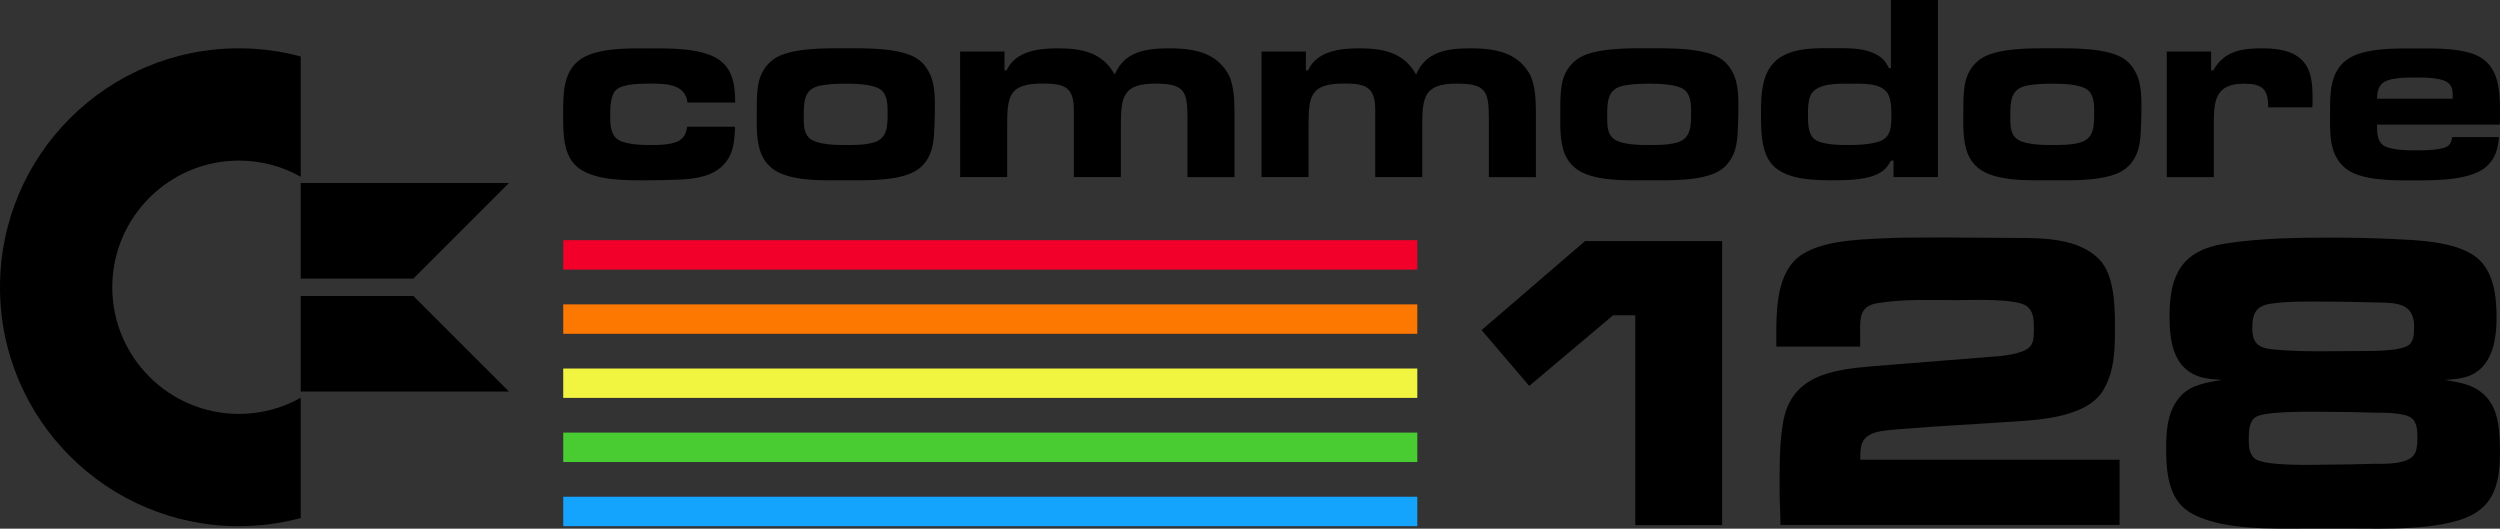 <?xml version="1.0" encoding="utf-8"?>
<!-- Generator: Adobe Illustrator 25.4.1, SVG Export Plug-In . SVG Version: 6.00 Build 0)  -->
<svg version="1.1" id="Layer_1" xmlns="http://www.w3.org/2000/svg" xmlns:xlink="http://www.w3.org/1999/xlink" x="0px" y="0px"
	 viewBox="0 0 3839 811.8" style="enable-background:new 0 0 3839 811.8;" xml:space="preserve">
<rect x="0" y="0" width="3839" height="811.8" fill="#333333" stroke="none"/>
<style type="text/css">
	.st0{fill-rule:evenodd;clip-rule:evenodd;fill:#002684;}
	.st1{fill-rule:evenodd;clip-rule:evenodd;fill:#12506F;}
	.st2{fill-rule:evenodd;clip-rule:evenodd;fill:#247A5B;}
	.st3{fill-rule:evenodd;clip-rule:evenodd;fill:#36A346;}
	.st4{fill-rule:evenodd;clip-rule:evenodd;fill:#48CD31;}
	.st5{fill-rule:evenodd;clip-rule:evenodd;fill:#6AD534;}
	.st6{fill-rule:evenodd;clip-rule:evenodd;fill:#8CDD37;}
	.st7{fill-rule:evenodd;clip-rule:evenodd;fill:#AFE63A;}
	.st8{fill-rule:evenodd;clip-rule:evenodd;fill:#D1EE3D;}
	.st9{fill-rule:evenodd;clip-rule:evenodd;fill:#F3F640;}
	.st10{fill-rule:evenodd;clip-rule:evenodd;fill:#F6D730;}
	.st11{fill-rule:evenodd;clip-rule:evenodd;fill:#F9B721;}
	.st12{fill-rule:evenodd;clip-rule:evenodd;fill:#FB9811;}
	.st13{fill-rule:evenodd;clip-rule:evenodd;fill:#FE7801;}
	.st14{fill-rule:evenodd;clip-rule:evenodd;fill:#FE5C13;}
	.st15{fill-rule:evenodd;clip-rule:evenodd;fill:#FE4125;}
	.st16{fill-rule:evenodd;clip-rule:evenodd;fill:#FE2537;}
	.st17{fill-rule:evenodd;clip-rule:evenodd;fill:#14A4FE;}
	.st18{fill-rule:evenodd;clip-rule:evenodd;fill:#21AECB;}
	.st19{fill-rule:evenodd;clip-rule:evenodd;fill:#2EB998;}
	.st20{fill-rule:evenodd;clip-rule:evenodd;fill:#3BC364;}
	.st21{fill-rule:evenodd;clip-rule:evenodd;fill:#24795B;}
	.st22{fill-rule:evenodd;clip-rule:evenodd;fill:#48CC31;}
	.st23{fill-rule:evenodd;clip-rule:evenodd;fill:#6AD434;}
	.st24{fill-rule:evenodd;clip-rule:evenodd;fill:#8BDC37;}
	.st25{fill-rule:evenodd;clip-rule:evenodd;fill:#AEE53A;}
	.st26{fill-rule:evenodd;clip-rule:evenodd;fill:#D0ED3D;}
	.st27{fill-rule:evenodd;clip-rule:evenodd;fill:#F2F540;}
	.st28{fill-rule:evenodd;clip-rule:evenodd;fill:#F5D630;}
	.st29{fill-rule:evenodd;clip-rule:evenodd;fill:#F8B621;}
	.st30{fill-rule:evenodd;clip-rule:evenodd;fill:#FA9711;}
	.st31{fill-rule:evenodd;clip-rule:evenodd;fill:#FD7801;}
	.st32{fill-rule:evenodd;clip-rule:evenodd;fill:#F9500E;}
	.st33{fill-rule:evenodd;clip-rule:evenodd;fill:#F6281C;}
	.st34{fill-rule:evenodd;clip-rule:evenodd;fill:#F20029;}
	.st35{fill:#002684;}
	.st36{fill:#F20029;}
	.st37{fill:#FFFFFF;}
	.st38{fill-rule:evenodd;clip-rule:evenodd;fill:#14A3FD;}
	.st39{fill-rule:evenodd;clip-rule:evenodd;fill:#3E3632;}
	.st40{fill:#282422;}
	.st41{fill:url(#SVGID_1_);}
	.st42{fill:url(#SVGID_00000048478336330589947150000002191179492931155096_);}
	.st43{fill:url(#SVGID_00000162320182531910268130000005220995729228522651_);}
	.st44{fill:url(#SVGID_00000041295279635076808750000014979126411493595063_);}
	.st45{fill:url(#SVGID_00000171684823633445772320000003258270294343000966_);}
	.st46{fill:url(#SVGID_00000146461335628921927240000014650982166813209995_);}
	.st47{fill:url(#SVGID_00000072244709481609626670000008463332886278536584_);}
	.st48{fill:url(#SVGID_00000176011076804786335130000011493641457261171902_);}
	.st49{fill:url(#SVGID_00000157991901562255007500000009672360222925011124_);}
	.st50{fill:url(#SVGID_00000139270716230986408490000007916462203197022644_);}
	.st51{fill:url(#SVGID_00000029032885178934432390000004274544250696190381_);}
	.st52{fill:url(#SVGID_00000116215671880820417780000002913577534807630776_);}
	.st53{fill:url(#SVGID_00000032607610760687908990000018286946268937302170_);}
	.st54{fill:url(#SVGID_00000148653518533937137690000014568151738273158072_);}
	.st55{fill:url(#SVGID_00000103238572472326252080000017700738269604695197_);}
	.st56{fill:url(#SVGID_00000132063143235188749400000017588481217557073329_);}
	.st57{fill:url(#SVGID_00000050664011254495395440000005030866325459176635_);}
	.st58{fill:url(#SVGID_00000021080759746349850290000012329102802325008049_);}
	.st59{fill:url(#SVGID_00000010269528015571428230000002150486535919393414_);}
	.st60{fill:url(#SVGID_00000173840367175175232690000006108377535361274007_);}
	.st61{fill:url(#SVGID_00000036931979794559981110000006848292169636488337_);}
	.st62{fill:url(#SVGID_00000079476341746288686360000017183059425826298545_);}
	.st63{fill:url(#SVGID_00000072265739774166086670000010595284840444864696_);}
	.st64{fill:url(#SVGID_00000052821104904248022340000010733160465056742570_);}
	.st65{fill:url(#SVGID_00000018203939647494881170000012020914592014223280_);}
	.st66{fill:url(#SVGID_00000067940487886997514660000009320951653192635299_);}
	.st67{fill:url(#SVGID_00000130634870091377231090000007719759651915043992_);}
	.st68{fill:url(#SVGID_00000042712611560741799000000010734350086410463111_);}
	.st69{fill:url(#SVGID_00000161603585037071834060000005669378761105955742_);}
	.st70{fill-rule:evenodd;clip-rule:evenodd;fill:#FFFFFF;}
	.st71{fill:url(#SVGID_00000068675017528738633920000005591087310855506067_);}
	.st72{fill:url(#SVGID_00000133513454819294526350000006532184713124657589_);}
	.st73{fill:url(#SVGID_00000109023883022896264410000002730491764821418663_);}
	.st74{fill:url(#SVGID_00000109721983737880967410000011628696803045318079_);}
	.st75{fill:url(#SVGID_00000135653784908871749210000004341197253885202091_);}
	.st76{fill:url(#SVGID_00000045595919903470559800000002498718683438089356_);}
	.st77{fill:url(#SVGID_00000089539826283645779610000005626847472801773747_);}
	.st78{fill:url(#SVGID_00000009563743684118189070000010179364854298736565_);}
	.st79{fill:url(#SVGID_00000000197967691142695210000012259070630339194759_);}
	.st80{fill:url(#SVGID_00000158008516775555058210000012548640130291231157_);}
	.st81{fill:url(#SVGID_00000088851756881297521060000010215105449641661852_);}
	.st82{fill:url(#SVGID_00000152980714629324667670000003922550127363871876_);}
	.st83{fill:url(#SVGID_00000044864778476088626980000010096710213038793392_);}
	.st84{fill:url(#SVGID_00000088130117287717808550000012717674364202156971_);}
	.st85{fill:url(#SVGID_00000039842959780446945400000003981969051897759639_);}
	.st86{fill:url(#SVGID_00000074416934453287394730000003533572655357028029_);}
	.st87{fill:url(#SVGID_00000106848797125117103320000000058264450953125285_);}
	.st88{fill:url(#SVGID_00000021831789169523651020000011754289353402567831_);}
	.st89{fill:url(#SVGID_00000100375714005659380740000007499900911470090414_);}
	.st90{fill:url(#SVGID_00000000224941854196760800000004547689880809050510_);}
	.st91{fill:url(#SVGID_00000038401975524451474300000008149511378136545965_);}
	.st92{fill:url(#SVGID_00000112603775753051098710000011512318134058724511_);}
	.st93{fill:url(#SVGID_00000158017728630117622100000008241266967994710446_);}
	.st94{fill:url(#SVGID_00000073702088938187928340000002629479947518899121_);}
	.st95{fill:url(#SVGID_00000108309265232535464700000005269404399878317701_);}
	.st96{fill:url(#SVGID_00000021099786018836111530000008928774487740936073_);}
	.st97{fill:url(#SVGID_00000172430024607950872530000013282126450387002498_);}
	.st98{fill:url(#SVGID_00000052794156221486208700000002590991747801076670_);}
	.st99{fill:url(#SVGID_00000126310354043001322800000015015515244186602924_);}
	.st100{fill:#0F2166;}
	.st101{fill:#FD2537;}
</style>
<g>
	<g>
		<g>
			<path d="M2511.1,806.4V484.1h-34l-128.8,108.5l-73.2-85.7l158.9-136.7h210.5v436.1L2511.1,806.4L2511.1,806.4z"/>
			<path d="M2734.1,806.4c0-17-1.3-34.7-1.3-51.7c0-35.3-0.7-70.6,5.2-105.3c11.8-72.6,74.6-81.7,137.3-87l164.8-13.1
				c20.9-2,43.8-2,64.1-9.2c19-6.5,19-17.7,19-36c0-12.4,0-26.2-11.1-34c-16.3-12.4-87-9.2-105.9-9.2c-39.9,0-83.1-2-122.9,4.6
				c-30.1,4.6-26.8,26.2-26.8,52.3v14.4h-128.8v-17.7c0-36,0.7-85.7,27.5-113.8c30.1-31.4,96.8-32.7,136.7-34.7
				c28.1-1.3,56.2-1.3,84.4-1.3h12.4l107.9,0.7c41.9,0,95.5,0.7,126.9,32.7c24.2,24.9,24.2,74.6,24.2,106.6c0,32.7-0.7,67.4-19,96.1
				c-24.2,38.6-92.9,43.8-133.4,46.4c-31.4,2-62.1,3.9-93.5,5.9c-24.9,1.3-49.7,3.3-74.6,5.2c-11.1,0.7-39.2,2.6-49.7,6.5
				c-20.9,7.8-20.9,22.2-20.9,41.2h398.2v100.1h-520.7V806.4z"/>
			<path d="M3805.6,784.8c-43.2,31.4-147.1,26.8-198.7,26.8h-59.5c-53.6,0-141.9,3.9-187.7-26.8c-30.7-20.9-33.4-62.8-33.4-96.8
				c0-28.8,2.6-59.5,23.5-81.1c15.7-16.3,39.9-19.6,61.5-23.5c-9.8-0.7-20.3-1.3-30.1-3.9c-43.8-11.8-49.7-54.9-49.7-94.2
				c0-63.4,19-100.7,85-111.2c54.3-8.5,111.2-9.2,166.1-9.2c30.1,0,60.2,0.7,90.2,2c38.6,2,93.5,3.3,126.2,25.5
				c30.1,20.3,34.7,61.5,34.7,94.8c0,25.5-3.3,54.9-20.3,74.6c-15.7,18.3-36.6,20.3-59.5,21.6c23.5,3.9,43.8,6.5,61.5,23.5
				c22.9,21.6,23.5,59.5,23.5,88.9C3839,728.5,3834.4,764.5,3805.6,784.8z M3704.3,642.9c-9.8-9.8-45.8-9.2-58.2-9.2
				c-23.5-0.7-47.1-1.3-70.6-1.3c-21.6,0-98.1-2-112.5,8.5c-9.8,7.2-9.8,23.5-9.8,34.7c0,9.8,0.7,20.9,8.5,28.1
				c15,13.1,95.5,9.8,114.4,9.8c22.9,0,45.8-0.7,68.7-1.3c16.3,0,55.6,2,64.1-17c3.3-7.2,3.3-17,3.3-24.9
				C3712.1,661.2,3711.5,649.4,3704.3,642.9z M3646.2,464.4c-26.2-0.7-51.7-1.3-77.8-1.3c-26.8,0-54.9-0.7-81.7,3.3
				c-22.2,3.3-28.1,15-28.1,36.6c0,22.9,7.8,30.7,30.1,33.4c46.4,4.6,96.1,2.6,142.6,2.6c15,0,58.9,0,69.3-10.5
				c6.5-6.5,6.5-19,6.5-27.5C3706.9,463.1,3676.2,465.1,3646.2,464.4z"/>
		</g>
		<g>
			<g>
				<polygon id="polygon7_00000026140862873869665760000002397190516925482125_" class="st34" points="864.9,368.8 864.9,368.8 
					2176.4,368.8 2176.4,414 864.9,414 				"/>
				<polygon class="st31" points="864.9,467.4 864.9,467.4 2176.4,467.4 2176.4,512.6 864.9,512.6 				"/>
				<polygon class="st27" points="864.9,565.9 864.9,565.9 2176.4,565.9 2176.4,611 864.9,611 				"/>
				<polygon class="st22" points="864.9,664.3 864.9,664.3 2176.4,664.3 2176.4,709.5 864.9,709.5 				"/>
				<polygon id="polygon15_00000083051408758252989430000014429343970554892952_" class="st38" points="864.9,762.8 864.9,762.8 
					2176.4,762.8 2176.4,808 864.9,808 				"/>
			</g>
		</g>
		<g>
			<path d="M1055.7,157.4c-3.3-29.8-36.3-29-59.5-29c-12.6,0-39.2,0.4-49.4,9c-9.8,8.2-9.8,29.4-9.8,40.8c0,11,0.4,25.7,9,33.9
				c10.2,9.8,38.3,10.6,51.4,10.6c9,0,17.5,0,26.5-1.2c17.9-2.4,28.6-7.7,31.4-26.9h73.4c-0.8,21.6-2,42.4-17.9,58.7
				c-16.7,17.5-42.4,21.2-65.7,22.4c-17.5,0.8-34.7,1.2-52.2,1.2c-31.4,0-76.3,0.8-103.2-17.9c-26.1-18.4-24.9-56.7-24.9-84.8
				c0-27.7-0.4-60.8,22.8-80.3c25.3-21.2,77.9-19.6,108.9-19.6c31,0,84.8-1.2,110.5,19.6c6.9,5.7,11.4,11.4,15.1,20
				c6.1,14.3,6.5,28.1,6.9,43.6h-73.3V157.4z"/>
			<path d="M1434.1,209.5c-1.6,18.8-6.5,35.5-21.2,48.1c-24.9,21.6-83.6,19.2-114.2,19.2c-31.8,0-88.1,2.9-114.2-19.2
				c-7.3-6.1-11.8-12.6-15.5-21.2c-8.2-20-6.9-45.3-6.9-66.5c0-10.6,0-21.6,1.2-32.2c1.6-18.4,8.6-34.7,23.7-46.1
				c24.5-18.8,82.8-17.5,111.8-17.5c29.4,0,86.9-1.2,111.8,17.5c6.9,5.3,11.4,10.6,15.5,18.4c10.6,18.8,9.4,42.8,9.4,63.6
				C1435.3,185.6,1434.9,197.7,1434.1,209.5z M1354.2,139.1c-10.6-10.2-41.6-10.6-55.1-10.6c-13.1,0-26.5,0.4-39.2,2.9
				c-25.3,4.9-25.7,24.5-25.7,46.5c0,10.6-0.4,24.9,7.3,33c11,11.8,42.8,11.8,57.5,11.8c13.9,0,28.6,0,42-3.7
				c22.4-6.1,22-26.5,22-46.5C1363.1,161.5,1362.7,147.2,1354.2,139.1z"/>
			<path d="M1823.5,271.9v-90.1c0-41.6-4.5-53.4-48.9-53.4c-49.8,0-53.4,19.6-53.4,64v79.5h-72.2v-90.1v-13.5
				c0-35.1-15.1-40-47.7-40c-51.4,0-54.7,18.4-54.7,64v79.6h-72.2V79.1h68.1v29h3.3c13.5-29.8,49.4-33.9,78.3-33.9
				c36.7,0,68.9,6.1,87.7,40.4c14.7-35.9,48.9-40.4,83.6-40.4c28.1,0,59.5,3.3,79.9,24.9c6.9,7.3,12.2,15.1,15.1,24.9
				c5.7,18.8,5.3,38.7,5.3,57.9v90.1H1823.5z"/>
			<path d="M2286.3,271.9v-90.1c0-41.6-4.5-53.4-48.9-53.4c-49.8,0-53.4,19.6-53.4,64v79.5h-72.2v-90.1v-13.5
				c0-35.1-15.1-40-47.7-40c-51.4,0-54.7,18.4-54.7,64v79.6h-72.2V79.1h68.1v29h3.3c13.5-29.8,49.4-33.9,78.3-33.9
				c36.7,0,68.9,6.1,87.7,40.4c14.7-35.9,48.9-40.4,83.6-40.4c28.1,0,59.5,3.3,79.9,24.9c6.9,7.3,12.2,15.1,15.1,24.9
				c5.7,18.8,5.3,38.7,5.3,57.9v90.1H2286.3z"/>
			<path d="M2668,209.5c-1.6,18.8-6.5,35.5-21.2,48.1c-24.9,21.6-83.6,19.2-114.2,19.2c-31.8,0-88.1,2.9-114.2-19.2
				c-7.3-6.1-11.8-12.6-15.5-21.2c-8.2-20-6.9-45.3-6.9-66.5c0-10.6,0-21.6,1.2-32.2c1.6-18.4,8.6-34.7,23.7-46.1
				c24.5-18.8,82.8-17.5,111.8-17.5c29.4,0,86.9-1.2,111.8,17.5c6.9,5.3,11.4,10.6,15.5,18.4c10.6,18.8,9.4,42.8,9.4,63.6
				C2669.2,185.6,2668.8,197.7,2668,209.5z M2588,139.1c-10.6-10.2-41.6-10.6-55.1-10.6c-13.1,0-26.5,0.4-39.2,2.9
				c-25.3,4.9-25.7,24.5-25.7,46.5c0,10.6-0.4,24.9,7.3,33c11,11.8,42.8,11.8,57.5,11.8c13.9,0,28.5,0,42-3.7
				c22.4-6.1,22-26.5,22-46.5C2597,161.5,2596.6,147.2,2588,139.1z"/>
			<path d="M2907.7,271.9v-25.3h-3.7c-4.9,8.2-8.6,13.5-16.7,18.4c-17.9,11-48.1,11.8-68.5,11.8c-29.8,0-70.2,0.4-93.8-20.4
				c-21.2-18.8-20.8-55.9-20.8-82c0-30.2,0.8-66.9,28.6-85.7c24.5-16.3,58.7-14.7,86.9-14.7c21.2,0,44.5-0.4,63.2,10.6
				c9.4,5.3,12.6,10.6,17.9,20h2.9V0h72.2v271.9H2907.7z M2900.3,146.4c-8.6-19.6-39.6-17.9-57.1-17.9c-17.9,0-54.2-2-63.2,18.4
				c-3.3,8.2-3.7,18.8-3.7,27.3c0,11.4-0.4,29,8.2,37.9c9.8,10.6,41.2,10.6,54.2,10.6c14.7,0,32.6-0.8,46.5-5.3
				c19.6-6.1,19.2-24.9,19.2-42.4C2904.4,166,2904,155,2900.3,146.4z"/>
			<path d="M3286.9,209.5c-1.6,18.8-6.5,35.5-21.2,48.1c-24.9,21.6-83.6,19.2-114.2,19.2c-31.8,0-88.1,2.9-114.2-19.2
				c-7.3-6.1-11.8-12.6-15.5-21.2c-8.2-20-6.9-45.3-6.9-66.5c0-10.6,0-21.6,1.2-32.2c1.6-18.4,8.6-34.7,23.7-46.1
				c24.5-18.8,82.8-17.5,111.8-17.5c29.4,0,86.9-1.2,111.8,17.5c6.9,5.3,11.4,10.6,15.5,18.4c10.6,18.8,9.4,42.8,9.4,63.6
				C3288.1,185.6,3287.7,197.7,3286.9,209.5z M3207,139.1c-10.6-10.2-41.6-10.6-55.1-10.6c-13.1,0-26.5,0.4-39.2,2.9
				c-25.3,4.9-25.7,24.5-25.7,46.5c0,10.6-0.4,24.9,7.3,33c11,11.8,42.8,11.8,57.5,11.8c13.9,0,28.5,0,42-3.7
				c22.4-6.1,22-26.5,22-46.5C3216,161.5,3215.6,147.2,3207,139.1z"/>
			<path d="M3550.8,164.8h-67.7c0-28.6-9.4-36.3-37.9-36.3c-44.5,0-45.7,28.1-45.7,63.6v79.9h-72.2V79.1h68.1v29h3.3
				c16.7-29.8,43.6-33.9,75-33.9c22.4,0,49.4,2.9,64.4,21.6c13.5,16.7,13.1,40.8,13.1,61.2C3551.2,159.5,3550.8,162.3,3550.8,164.8z
				"/>
			<path d="M3838.6,191.3h-188.4c0,11-0.4,23.7,9,31.4c9.8,7.7,37.1,8.2,48.9,8.2s44.9,0.4,52.6-8.2c3.3-3.3,4.1-7.7,4.9-12.2h71.8
				c-1.6,18.4-5.3,32.6-19.2,45.3c-24.9,22.4-84.4,21.2-115.8,21.2c-28.5,0-76.3,0.4-99.9-17.9c-7.3-5.7-12.2-12.2-16.3-20.4
				c-9-18.8-8.2-42-8.2-62c0-12.2,0-24.5,1.2-36.3c2-19.6,8.6-37.1,24.9-48.9c25.3-18.4,75.9-17.1,105.6-17.1
				c27.3,0,57.1-0.8,83.6,6.9c42.8,12.6,45.7,51.8,45.7,90.5C3839,178.2,3839,184.8,3838.6,191.3z M3766.4,147.2
				c0-7.3-0.4-13.1-5.7-18.8c-8.6-9.4-37.9-9.4-49.8-9.4c-11,0-22,0-32.6,1.6c-20.4,2.9-27.7,10.6-28.1,31h116.2L3766.4,147.2
				L3766.4,147.2z"/>
		</g>
		<g>
			<path d="M172.4,441.1c0-107.3,87.3-194.5,194.5-194.5c34.4,0,66.8,9,94.9,24.8V86.7c-30.3-8.1-62.1-12.5-94.9-12.5
				C164.3,74.2,0,238.4,0,441.1S164.3,808,366.9,808c32.8,0,64.6-4.4,94.9-12.5V610.8c-28.1,15.8-60.5,24.8-94.9,24.8
				C259.6,635.6,172.4,548.4,172.4,441.1z"/>
			<polygon points="461.8,427.8 634.7,427.8 781.5,281 461.8,281 			"/>
			<polygon points="461.8,454.5 461.8,601.2 781.5,601.2 634.7,454.5 			"/>
		</g>
	</g>
</g>
</svg>
